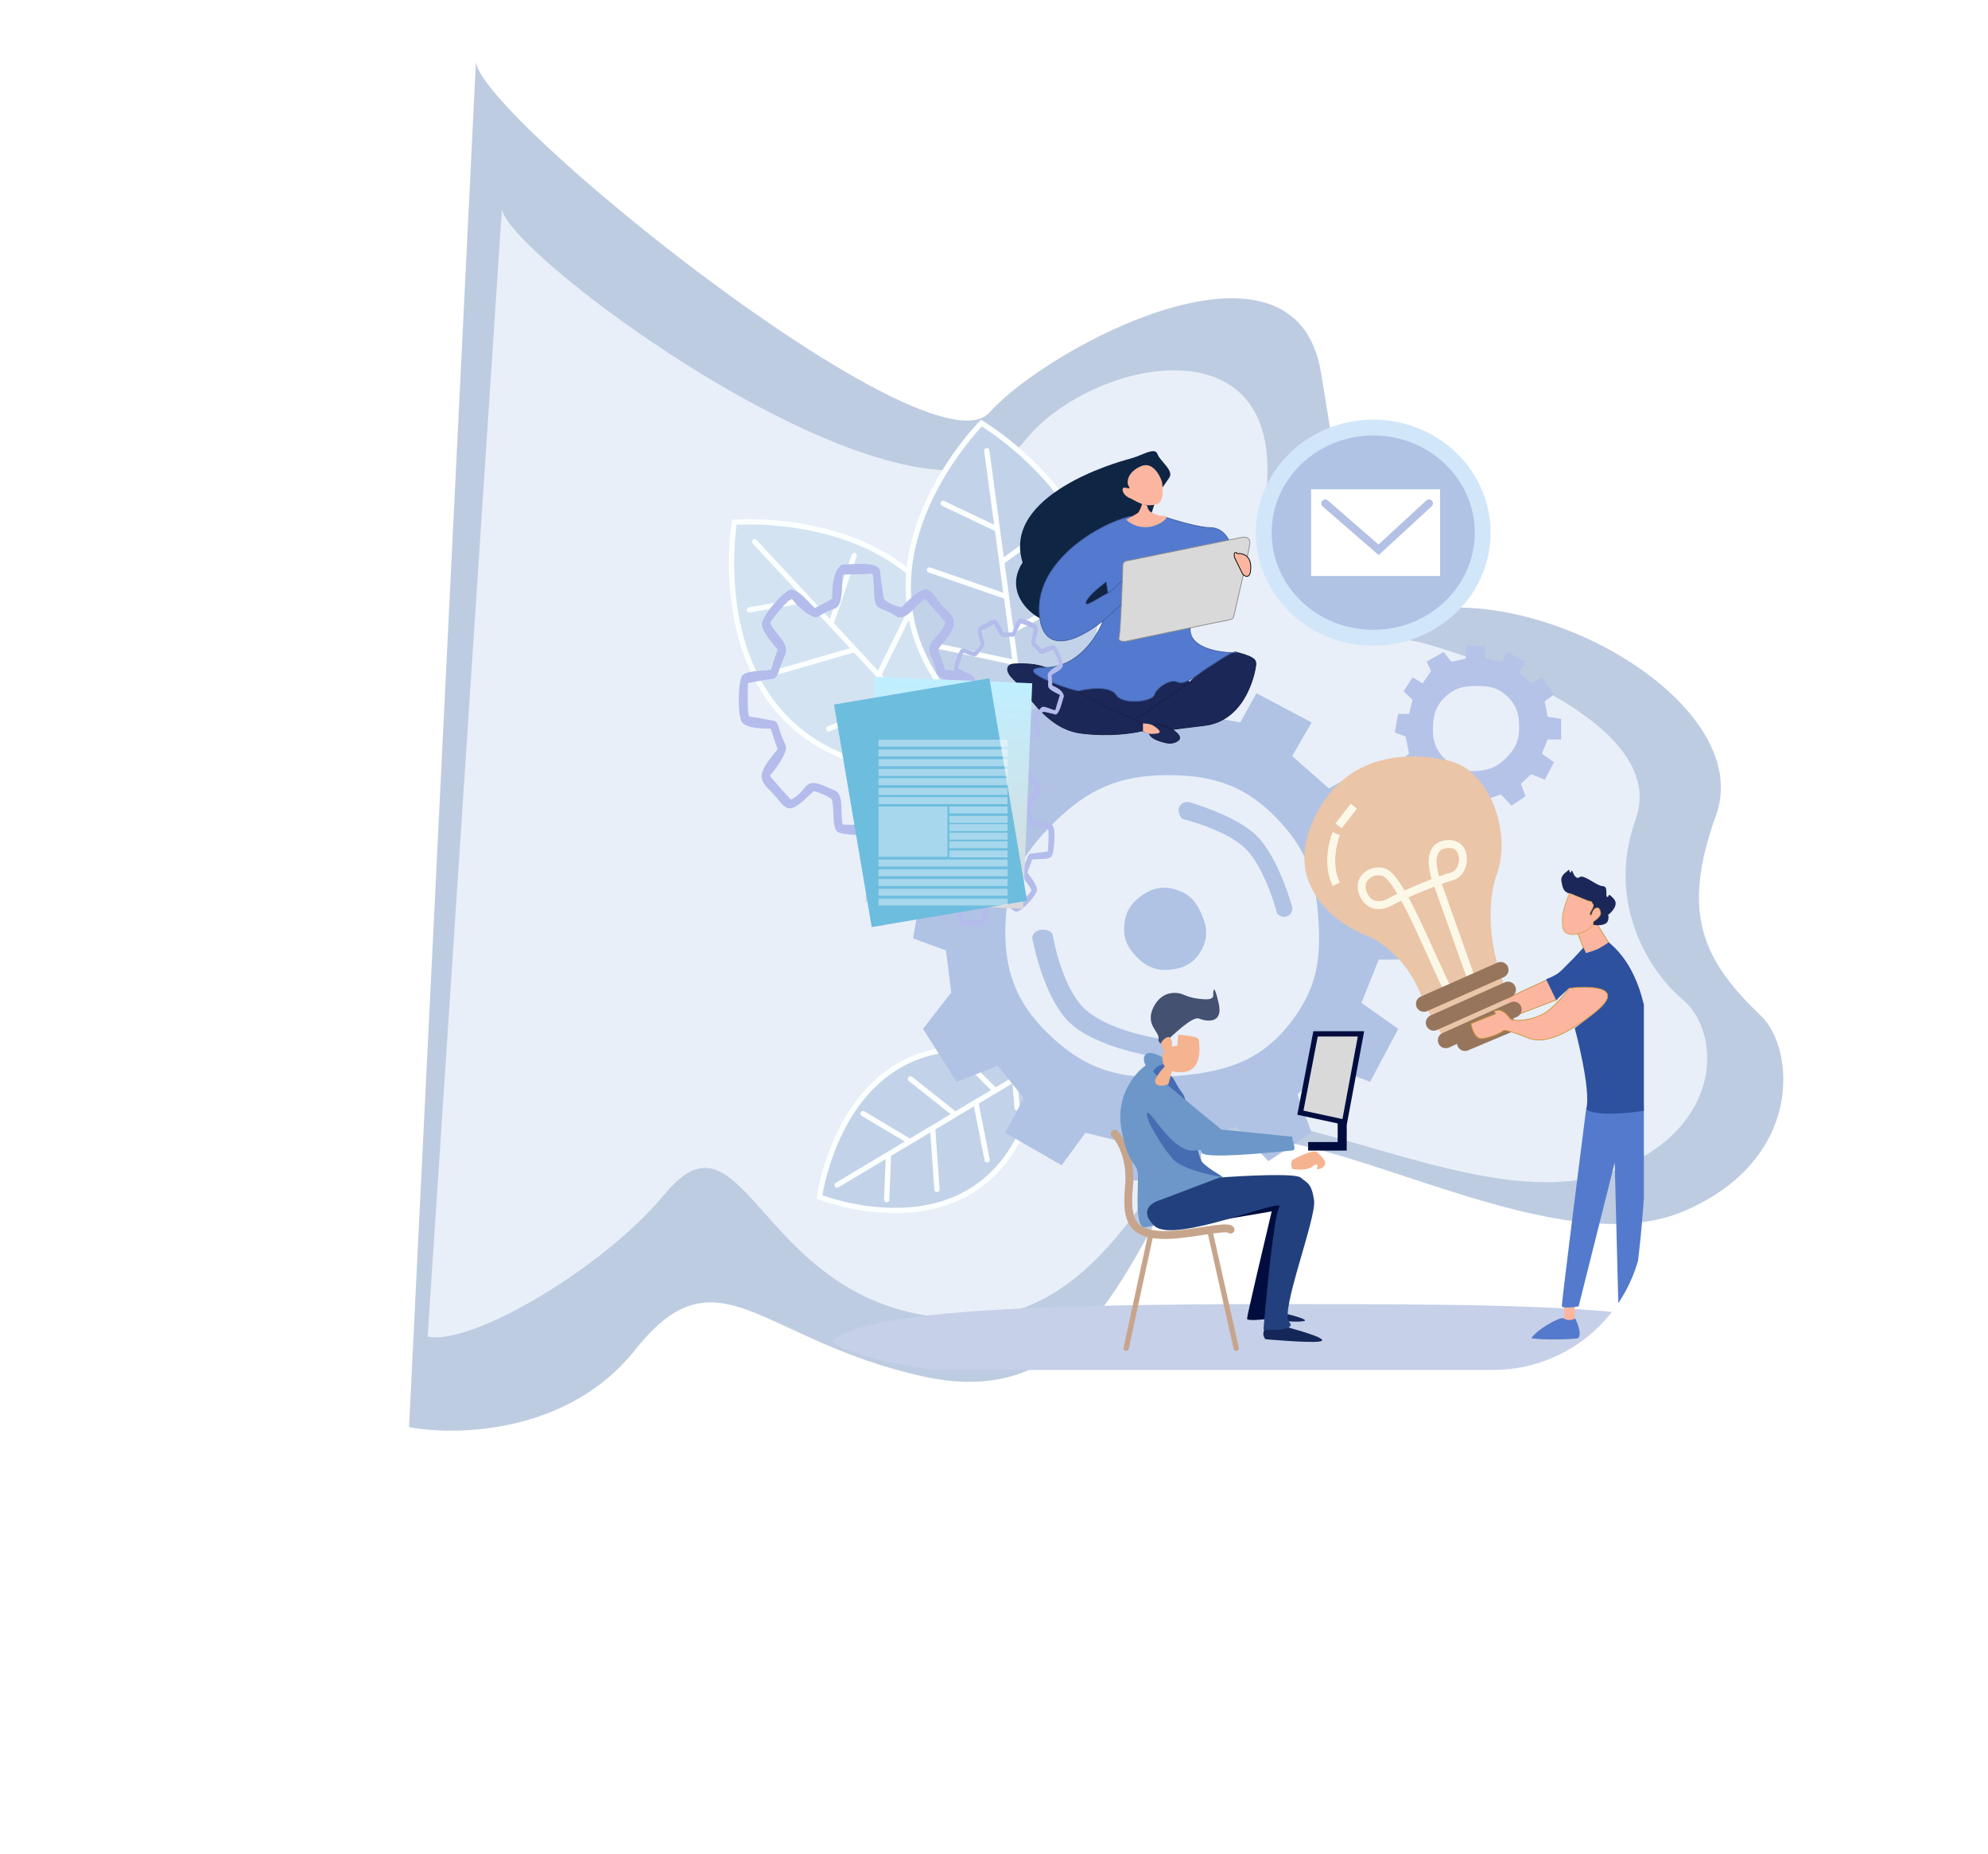 <svg width="1450" height="1352" viewBox="0 0 1450 1352" fill="none" xmlns="http://www.w3.org/2000/svg">
<path d="M963.435 271.258C944.132 156.968 764.196 253.214 721.649 300.795C678.285 349.289 348.922 83.788 347.13 44.9L347.188 43.716C347.13 44.084 347.111 44.479 347.13 44.9L298.351 1040.67C333.158 1047.34 414.867 1045.41 463.253 984.377C523.735 908.091 553.924 977.688 674.1 1003.9C794.275 1030.11 822.075 913.598 869.494 847.331C916.913 781.063 1118.89 930.646 1228.78 882.979C1316.69 844.845 1308.6 763.97 1284.78 741.177C1242.37 700.576 1225.53 666.78 1251.63 594.524C1277.74 522.269 1154.29 440.975 1058.81 443.063C982.089 444.74 984.489 395.916 963.435 271.258Z" fill="#BECCE1"/>
<path d="M924.349 345.673C927.49 233.445 792.707 264.297 747.233 321.662C674.874 412.944 366.275 184.81 366.103 151.779L366.149 151.089C366.117 151.309 366.102 151.539 366.103 151.779L311.922 974.699C344.566 981.347 440.946 924.028 484.874 870.727C539.784 804.099 551.496 931.299 664.274 957.104C777.052 982.91 821.797 891.058 864.714 833.075C907.631 775.092 1075.98 893.755 1177.63 853.613C1258.95 821.499 1255.07 751.682 1227 728.599C1206.13 711.438 1170.12 661.178 1193.01 597.426C1215.9 533.675 1097.39 484.731 1035.27 468.228C994.595 460.193 921.209 457.901 924.349 345.673Z" fill="#E8EFF9"/>
<g clip-path="url(#clip0_128_1287)">
<path d="M1098.51 728.817C1098.92 727.886 1118.9 718.835 1129.29 714.028L1135.88 728.817L1100.84 742.294C1100.84 735.842 1098.1 729.749 1098.51 728.817Z" fill="#FCB69F" stroke="#C59847" stroke-width="0.578"/>
<path d="M706.667 563.171C502.159 577.161 535.587 380.823 535.587 380.823C535.587 380.823 733.23 364.852 706.667 563.171Z" fill="#D3E3F2"/>
<path d="M706.667 563.171C502.159 577.161 535.587 380.823 535.587 380.823C535.587 380.823 733.23 364.852 706.667 563.171ZM706.667 563.171L686.318 541.275M550.356 394.974L589.721 437.333M606.104 454.961L623.047 405.097M606.104 454.961L589.721 437.333M606.104 454.961L623.468 473.645M640.831 492.329L665.374 442.804M640.831 492.329L623.468 473.645M640.831 492.329L656.512 509.202M589.721 437.333L546.583 444.748M623.468 473.645L566.369 490.177M656.512 509.202L604.462 531.556M656.512 509.202L671.415 525.239M686.318 541.275L659.41 549.427M686.318 541.275L671.415 525.239M671.415 525.239L696.257 486.543" stroke="#FBFFFE" stroke-width="3.852" stroke-linecap="round"/>
<path d="M759.506 775.232C737.554 928.557 597.752 872.857 597.752 872.857C597.752 872.857 617.156 724.292 759.506 775.232Z" fill="#C2D2E9"/>
<path d="M759.506 775.232C737.554 928.557 597.752 872.857 597.752 872.857C597.752 872.857 617.156 724.292 759.506 775.232ZM759.506 775.232L740.113 786.811M610.541 864.178L648.056 841.778M663.669 832.456L629.498 812.063M663.669 832.456L648.056 841.778M663.669 832.456L680.216 822.575M696.764 812.695L664.043 786.74M696.764 812.695L680.216 822.575M696.764 812.695L711.708 803.772M648.056 841.778L646.724 874.825M680.216 822.575L683.417 867.377M711.708 803.772L720.007 845.763M711.708 803.772L725.91 795.292M740.113 786.811L741.888 807.981M740.113 786.811L725.91 795.292M725.91 795.292L701.239 770.826" stroke="#FBFFFE" stroke-width="3.852" stroke-linecap="round"/>
<path d="M750.407 556.184C575.276 449.655 715.828 308.548 715.828 308.548C715.828 308.548 886.494 409.498 750.407 556.184Z" fill="#C2D2E9"/>
<path d="M750.407 556.184C575.276 449.655 715.828 308.548 715.828 308.548C715.828 308.548 886.494 409.498 750.407 556.184ZM750.407 556.184L746.413 526.56M719.73 328.626L727.456 385.934M730.671 409.784L773.273 378.822M730.671 409.784L727.456 385.934M730.671 409.784L734.079 435.062M737.486 460.34L786.101 434.038M737.486 460.34L734.079 435.062M737.486 460.34L740.564 483.168M727.456 385.934L687.939 367.11M734.079 435.062L677.9 415.633M740.564 483.168L685.15 471.407M740.564 483.168L743.488 504.864M746.413 526.56L719.73 517.699M746.413 526.56L743.488 504.864M743.488 504.864L786.101 487.581" stroke="#FBFFFE" stroke-width="3.852" stroke-linecap="round"/>
<path fill-rule="evenodd" clip-rule="evenodd" d="M791.669 526.831C794.828 526.831 814.566 522.094 824.04 519.726V491.302H866.675V519.726L904.573 526.831L916.416 505.514L956.682 526.831L942.47 551.307L969.314 574.993L993 561.571L1019.84 599.468L999.316 615.259L1005.63 649.209L1035.63 653.946V699.739H1005.63L993 731.32L1019.84 750.269L999.316 788.956L969.314 777.113L946.27 798.086L956.682 826.064L925.106 846.764L901.825 821.79L876.15 830.801V860.803H824.04V833.959L791.669 826.064L774.3 849.75L733.245 826.064L746.667 800.799L727.718 777.113L697.716 788.956L673.24 750.269L693.843 723.722L689.939 693.113L665.956 684.224L673.24 642.85H697.716L705.554 611.617L685.477 592.654L705.554 561.571L727.718 574.993L746.667 547.477L736.789 526.831L774.3 505.514L791.669 526.831ZM850.185 565.281C815.857 565.672 793.755 575.48 769.197 599.468C745.208 622.901 733.677 643.919 733.245 677.451C732.8 711.95 743.537 735.089 769.197 758.153C796.403 782.606 822.624 787.634 859.074 784.541C895.125 781.482 920.782 773.149 942.47 744.19C960.631 719.941 963.67 699.204 961.508 668.986C959.423 639.837 953.542 621.028 933.816 599.468C909.998 573.437 885.466 564.88 850.185 565.281ZM831.56 653.946C840.206 647.303 848.805 645.545 859.074 649.209C867.888 652.353 872.315 657.486 876.15 666.023C880.485 675.673 881.351 683.9 876.15 693.113C871.052 702.141 863.894 706.112 853.571 707.081C843.149 708.059 835.784 704.956 828.597 697.345C821.849 690.198 819.008 683.407 820.132 673.642C821.149 664.807 824.509 659.364 831.56 653.946ZM767.591 680.837C763.518 675.844 752.917 677.451 752.917 684.224C752.917 684.224 760.417 724.996 778.65 744.19C798.494 765.08 847.222 771.42 847.222 771.42C855.714 769.325 856.035 762.9 850.185 758.153C850.185 758.153 806.61 752.601 789.232 733.748C773.417 716.589 767.591 680.837 767.591 680.837ZM866.675 584.752C866.675 584.752 900.933 594.153 916.416 609.303C932.666 625.204 942.47 661.366 942.47 661.366C942.47 661.366 943.737 666.452 938.407 668.259C934.321 669.645 931.455 666.023 931.455 666.023C931.455 666.023 922.987 632.967 908.174 618.615C893.888 604.773 862.037 597.028 862.037 597.028C862.037 597.028 858.758 592.343 859.759 589.399C861.527 584.201 866.675 584.752 866.675 584.752Z" fill="#B0C3E4"/>
<path fill-rule="evenodd" clip-rule="evenodd" d="M1058.58 482.491C1059.61 482.491 1066.09 480.936 1069.2 480.159V470.831H1083.19V480.159L1095.63 482.491L1099.51 475.495L1112.73 482.491L1108.06 490.523L1116.87 498.296L1124.65 493.891L1133.46 506.328L1126.72 511.51L1128.79 522.652L1138.64 524.206V539.234H1128.79L1124.65 549.598L1133.46 555.817L1126.72 568.513L1116.87 564.626L1109.31 571.509L1112.73 580.69L1102.36 587.484L1094.72 579.288L1086.3 582.245V592.091H1069.2V583.281L1058.58 580.69L1052.87 588.463L1039.4 580.69L1043.81 572.399L1037.59 564.626L1027.74 568.513L1019.71 555.817L1027.74 549.598L1025.19 537.06L1017.32 534.143L1019.71 520.565H1027.74L1030.31 510.315L1023.73 504.092L1030.31 493.891L1037.59 498.296L1043.81 489.266L1040.56 482.491L1052.87 475.495L1058.58 482.491ZM1076.56 500.206C1067.39 500.301 1061.07 501.653 1054.38 507.923C1047.79 514.092 1045.68 520.128 1045.21 529.142C1044.67 539.409 1046.77 546.9 1054.38 553.822C1062.14 560.892 1070.14 563.346 1080.54 561.903C1089.3 560.689 1094.85 557.042 1100.68 550.395C1106.47 543.789 1108.25 537.926 1108.06 529.142C1107.87 520.21 1105.93 514.137 1099.51 507.923C1092.72 501.347 1086.02 500.108 1076.56 500.206Z" fill="#B5C3E8"/>
<path d="M1262 977.901C1238.22 1002.11 1112.05 1011 931.18 1011C750.306 1011 630.753 998.778 607 977.901C629.808 956.556 745.583 951 926.456 951C1103.12 951 1221.21 951 1262 977.901Z" fill="#C6D0E8"/>
<path d="M980.675 818.344L992.673 753.933H959.521L948.47 811.397L977.593 817.679V834.745H956.063V837.091H980.345V818.272L980.675 818.344Z" fill="#D9D9D9"/>
<path d="M980.345 818.272L980.675 818.344L992.673 753.933H959.521L948.47 811.397L977.593 817.679M980.345 818.272V837.091H956.063V834.745H977.593V817.679M980.345 818.272L977.593 817.679" stroke="#000D3E" stroke-width="3.852" stroke-linecap="round"/>
<path d="M813.072 826.781C817.371 831.079 825.47 844.836 823.473 865.471C820.976 891.265 826.8 898.754 844.689 900.418C862.579 902.082 894.613 892.929 897.525 896.674" stroke="#C7A58C" stroke-width="5.779" stroke-linecap="round"/>
<path d="M882.548 897.922L901.685 983.208M839.281 900.418L821.391 983.208" stroke="#C7A58C" stroke-width="3.852" stroke-linecap="round"/>
<path d="M854.347 784.936C852.892 784.354 853.741 778.026 854.347 774.934C850.564 769.988 842.345 775.541 838.709 778.935C837.678 784.27 833.471 796.83 824.888 804.395C816.304 811.96 839.012 842.463 851.438 856.769C865.138 857.496 892.392 858.806 891.81 858.224C891.083 857.496 880.717 851.859 876.898 847.494C873.079 843.13 866.771 802.64 862.531 797.303C857.814 791.365 856.166 785.664 854.347 784.936Z" fill="#466DB2"/>
<path d="M835.624 776.935C834.411 774.813 832.932 770.097 836.714 768.206C840.427 766.35 849.349 771.466 853.575 774.407L845.444 776.935C844.11 777.784 841.37 779.845 841.079 781.299C840.788 782.754 874.177 810.154 890.907 823.672L942.736 828.945C941.827 831.491 946.404 838.581 942.736 838.947C849.81 848.235 887.27 836.765 871.267 838.947C855.264 841.13 838.715 808.214 836.714 811.669C834.714 815.124 847.262 835.856 855.264 844.949C861.665 852.223 881.693 856.83 890.907 858.224C886.361 880.774 843.807 893.867 835.624 894.958C827.44 896.05 830.168 870.772 829.986 858.224C829.804 845.676 823.803 854.041 817.984 823.672C813.328 799.376 827.804 782.391 835.624 776.935Z" fill="#6D97C9"/>
<path d="M888.874 731.555C892.31 746.555 880.529 745.207 874.209 742.658C869.036 741.417 855.19 755.234 848.967 760.779C848.548 761.826 844.508 761.089 844.987 757.741C845.72 752.609 837.969 749.257 839.54 739.621C840.117 736.082 844.987 722.757 858.603 724.119C863.876 724.646 864.468 727.052 874.209 728.309C882.002 729.314 884.335 728.483 884.893 726.318C884.789 721.814 885.438 716.556 888.874 731.555Z" fill="#445171"/>
<path d="M1081.44 388.416C1081.44 430.536 1045.9 465.053 1001.6 465.053C957.298 465.053 921.763 430.536 921.763 388.416C921.763 346.296 957.298 311.779 1001.6 311.779C1045.9 311.779 1081.44 346.296 1081.44 388.416Z" fill="#B0C3E4" stroke="#D1E6F9" stroke-width="11.557"/>
<path d="M1050.35 356.815H956.285V420.017H1050.35V356.815Z" fill="white"/>
<path d="M966.574 367.103L1005.52 400.909L1042.27 367.103" stroke="#B3C1E4" stroke-width="5.779" stroke-linecap="round"/>
<path d="M823.915 334.605C815.093 336.845 730.509 360.822 745.856 410.18C725.681 440.882 774.402 469.83 795.414 448.777L823.915 424.215L844.181 360.822C845.77 358.507 849.712 352.8 852.763 348.498C856.578 343.12 846.088 336.397 844.181 331.019C842.274 325.642 832.737 332.364 823.915 334.605Z" fill="#0F2544"/>
<path d="M1091.86 637.146C1083.44 660.56 1088.35 689.889 1091.86 701.626C1096.32 716.566 1101.46 731.351 1101.46 741.868L1057.1 760.618C1054.21 758.636 1045.85 748.454 1035.61 723.576C1025.37 698.699 1005.73 685.773 997.197 682.419C976.313 674.645 938.754 648.03 955.582 603.763C976.618 548.43 1026.92 547.515 1057.1 554.832C1087.29 562.149 1102.38 607.879 1091.86 637.146Z" fill="#EAC5A8"/>
<path d="M1072.82 712.798C1072.08 710.969 1056.05 665.696 1048.12 643.289C1044.62 634.295 1040.37 615.48 1057.23 615.48C1070.42 615.48 1069.83 636.429 1058.64 639.173C1053 640.555 1027.39 650.453 1015.2 657.007C1010.17 660.209 998.916 663.593 994.16 651.52C989.405 639.447 1002.46 632.671 1010.17 636.429C1022.12 642.263 1041.72 692.829 1054.98 719.658M987.471 587.894L976.277 602.287M974.678 607.884C971.879 614.613 967.962 631.431 974.678 644.864" stroke="#FCF8E8" stroke-width="5.779"/>
<path d="M1094.5 707.264L1038.53 732.051" stroke="#97755C" stroke-width="11.557" stroke-linecap="round"/>
<path d="M1099.9 721.624L1045.73 745.811" stroke="#97755C" stroke-width="11.557" stroke-linecap="round"/>
<path d="M1104.1 736.216L1054.52 758.604" stroke="#97755C" stroke-width="11.557" stroke-linecap="round"/>
<path d="M1099.9 747.41L1068.52 760.618" stroke="#97755C" stroke-width="11.557" stroke-linecap="round"/>
<rect x="1140.81" y="948.48" width="7.719" height="18.746" fill="#FCB69F"/>
<rect x="1181.36" y="948.143" width="6.764" height="19.807" transform="rotate(9.053 1181.36 948.143)" fill="#FCB69F"/>
<path d="M1188.49 953.292C1195.37 935.567 1202.01 849.593 1201.66 807.272L1156.79 809.44C1150.82 856.341 1138.93 950.602 1139.16 952.439C1139.38 954.275 1147.42 953.345 1151.41 952.651L1177.74 847.755L1180.43 953.153C1181.31 956.524 1187.72 955.28 1188.49 953.292Z" fill="#547ACD"/>
<path d="M1151.16 975.745C1150.52 976.508 1127.45 977.464 1116.92 975.927C1120.85 969.494 1137.35 960.376 1140.27 961.236C1141.02 961.459 1143.59 964.198 1148.93 961.386C1150.59 965.042 1153.82 972.518 1151.16 975.745Z" fill="#547ACD"/>
<path d="M1188.08 977.158C1187.45 977.922 1175.24 977.985 1164.71 976.447C1166.4 970.284 1175.6 960.843 1178.52 961.703C1179.27 961.926 1180.52 965.612 1185.85 962.8C1187.51 966.455 1190.75 973.931 1188.08 977.158Z" fill="#547ACD"/>
<path d="M1165.49 674.814L1173.35 687.473C1169.69 694.019 1160.61 695.399 1156.52 695.27L1150.77 680.647L1162.56 672.938L1165.49 674.814Z" fill="#FCB69F" stroke="#CB9A42" stroke-width="0.578"/>
<path d="M1162.13 674.382C1165.39 674.993 1172.12 675.131 1172.99 670.795C1173.54 668.018 1173.15 667.337 1172.58 667.451C1176.1 664.764 1180.76 659.541 1177.03 655.448C1171.91 649.83 1174.26 654.096 1172.38 654.064C1170.49 654.031 1173.46 646.261 1169.01 646.184C1164.56 646.107 1155.05 637.223 1152.09 639.644C1149.72 641.581 1147.67 637.665 1146.94 635.465C1146.67 635.055 1146.07 634.533 1145.91 635.716C1145.74 636.9 1145.03 636.016 1144.7 635.426C1144.77 634.768 1144.68 633.7 1143.77 634.69C1142.62 635.929 1138 638.186 1138.86 642.696C1139.73 647.206 1140.17 650.36 1144.82 651.609C1149.48 652.858 1161.68 659.497 1161.66 660.395C1161.65 661.294 1156.34 666.416 1158.93 667.36C1161.01 668.115 1161.93 672.356 1162.13 674.382Z" fill="#1B2758"/>
<path d="M1167.38 665.715C1167.76 667.947 1164.05 670.817 1162.14 671.972C1162.5 679.397 1141.98 686.373 1140.05 676.808C1137.65 664.852 1144.92 652.02 1144.75 651.583C1144.59 651.145 1157.87 657.202 1159.7 657.32C1161.52 657.439 1160.47 658.029 1161.84 659.357C1163.21 660.685 1159.56 665.058 1159.54 666.362C1159.52 667.405 1160.39 667.565 1160.83 667.514C1161.11 666.099 1162.12 663.084 1163.87 662.349C1166.06 661.431 1166.91 662.924 1167.38 665.715Z" fill="#FCB69F" stroke="#D3A756" stroke-width="0.578"/>
<path d="M1200.04 809.859C1200.04 809.859 1216.41 722.337 1173.36 687.142C1173.36 687.142 1168.81 690.403 1165.59 691.938C1162.3 693.506 1156.78 695.001 1156.78 695.001L1154.88 691.024C1154.88 691.024 1147.93 698.829 1143.09 703.441C1140.03 706.358 1138.6 708.404 1135.02 710.656C1132.34 712.345 1127.66 714.086 1127.66 714.086L1135.03 729.258L1144.68 720.371C1144.68 720.371 1165.15 736.877 1162.99 738.605C1157.92 742.647 1148.59 749.756 1148.59 749.756C1148.59 749.756 1161.01 795.603 1156.85 809.111C1167.23 815.423 1200.04 809.859 1200.04 809.859Z" fill="#2D519F"/>
<path d="M1089.95 737.419C1091.01 737.01 1095.38 734.228 1101.73 743.22C1102.42 744.197 1113.93 745.513 1125.56 739.357C1133.2 735.31 1141.49 724.529 1144.71 720.648C1160.74 718.728 1186.83 719.611 1163 738.505C1139.17 757.399 1124.95 760.493 1115.6 757.3C1113.28 756.405 1097.88 750.187 1096.55 751.501C1094.89 753.143 1087.99 756.366 1081.33 757.3C1076 758.047 1073.56 750.365 1073.01 746.43L1090.97 739.357L1089.95 737.419Z" fill="#FCB69F" stroke="#CC9A40" stroke-width="0.578"/>
<path d="M867.571 497.59C875.845 489.398 894.703 473.654 903.943 476.21C915.494 479.404 915.985 481.616 915.985 484.319C915.985 487.023 910.087 525.36 878.385 529.046C853.024 531.995 841.113 534.043 838.328 534.698L832.921 532.978C826.696 534.617 809.133 537.254 788.686 534.698C763.128 531.504 749.86 505.454 739.784 495.87C731.724 488.202 735.443 484.975 738.31 484.319C746.664 483.5 764.651 483.926 769.763 492.183C796.467 486.04 853.414 478.52 867.571 497.59Z" fill="#1B2757"/>
<path d="M829.234 524.131L867.571 497.59M867.571 497.59C875.845 489.398 894.703 473.654 903.943 476.21C915.494 479.404 915.985 481.616 915.985 484.319C915.985 487.023 910.087 525.36 878.385 529.046C853.024 531.995 841.113 534.043 838.328 534.698L832.921 532.978M867.571 497.59C853.414 478.52 796.467 486.04 769.763 492.183M832.921 532.978V527.326C813.998 519.052 774.875 500.441 769.763 492.183M832.921 532.978C826.696 534.617 809.133 537.254 788.686 534.698C763.128 531.504 749.86 505.454 739.784 495.87C731.724 488.202 735.443 484.975 738.31 484.319C746.664 483.5 764.651 483.926 769.763 492.183" stroke="#161F45" stroke-width="0.578"/>
<path fill-rule="evenodd" clip-rule="evenodd" d="M824.236 376.681C802.042 381.722 756.233 408.628 758.033 446.193C759.533 477.512 783.875 469.129 804.642 452.576C800.469 463.894 786.262 486.581 762.823 486.777C733.525 487.023 784.553 504.717 787.239 503.734C789.925 502.751 809.214 499.065 814.097 506.683C818.98 514.301 840.466 511.598 841.931 506.683C843.396 501.768 853.162 494.641 859.022 497.345C863.456 499.39 870.685 494.119 876.268 490.049C878.064 488.74 879.689 487.555 880.996 486.777C882.313 485.994 884.067 484.842 886.009 483.567C890.304 480.747 895.515 477.325 898.931 475.963C901.327 475.969 902.61 475.745 901.96 475.473C901.336 475.211 900.272 475.428 898.931 475.963C890.528 475.94 868.436 473.076 868.056 459.499C867.567 442.051 867.323 417.475 875.38 415.018C881.826 413.052 892.064 400.437 896.378 394.375C895.157 391.18 890.713 384.79 882.705 384.79C874.697 384.79 856.58 379.384 848.523 376.681H824.236ZM792.008 439.839C791.734 435.989 801.665 428.121 806.901 424.111L808.231 432.467C805.701 433.803 803.266 435.23 801.088 436.508C795.889 439.555 792.143 441.751 792.008 439.839Z" fill="#547ACF"/>
<path d="M808.231 432.467C811.818 430.572 817.836 423.377 820.524 421.788V437.6C815.88 442.772 810.398 447.988 804.642 452.576M808.231 432.467L806.901 424.111C801.665 428.121 791.734 435.989 792.008 439.839C792.143 441.751 795.889 439.555 801.088 436.508C803.266 435.23 805.701 433.803 808.231 432.467ZM804.642 452.576C783.875 469.129 759.533 477.512 758.033 446.193C756.233 408.628 802.042 381.722 824.236 376.681H848.523C856.58 379.384 874.697 384.79 882.705 384.79C890.713 384.79 895.157 391.18 896.378 394.375C892.064 400.437 881.826 413.052 875.38 415.018C867.323 417.475 867.567 442.051 868.056 459.499C868.436 473.076 890.528 475.94 898.931 475.963M804.642 452.576C800.469 463.894 786.262 486.581 762.823 486.777C733.525 487.023 784.553 504.717 787.239 503.734C789.925 502.751 809.214 499.065 814.097 506.683C818.98 514.301 840.466 511.598 841.931 506.683C843.396 501.768 853.162 494.641 859.022 497.345C863.456 499.39 870.685 494.119 876.268 490.049C878.064 488.74 879.689 487.555 880.996 486.777C882.313 485.994 884.067 484.842 886.009 483.567C890.304 480.747 895.515 477.325 898.931 475.963M898.931 475.963C900.272 475.428 901.336 475.211 901.96 475.473C902.61 475.745 901.327 475.969 898.931 475.963Z" stroke="#405EA2" stroke-width="0.578"/>
<path d="M905.663 391.917L822.601 408.874C819.06 408.874 818.67 412.315 818.918 414.035C818.425 429.599 817.195 461.514 816.212 464.66C815.229 467.805 819.241 467.936 821.37 467.609C845.126 462.612 893.326 452.52 896.078 452.126C898.831 451.733 899.683 450.488 899.765 449.915C903.451 434.187 910.971 401.502 911.561 396.587C912.151 391.672 907.875 391.426 905.663 391.917Z" fill="#D9D9D9" stroke="#8C8C8C" stroke-width="0.578"/>
<path d="M829.892 374.054C831.042 373.127 832.618 369.214 833.088 367.103L836.781 368.773C836.781 369.216 837.075 372.204 839.811 373.646C841.973 374.786 842.894 375.1 845.075 375.811C847.676 376.659 850.221 375.37 850.779 377.241C851.372 379.23 835.557 391.269 821.389 379.018C824.028 377.401 828.621 375.078 829.892 374.054Z" fill="#FCB69F"/>
<path d="M843.652 367.672C835.237 370.405 828.873 365.508 824.444 363.371C819.522 361.702 817.848 356.96 819.235 355.858C820.623 354.756 825.36 357.661 823.395 354.856C821.429 352.052 822.007 344.339 832.296 339.932C840.526 336.406 845.898 346.209 847.555 351.552C848.133 355.959 849.294 365.84 843.652 367.672Z" fill="#FCB69F"/>
<path d="M912.29 413.547C912.287 404.7 905.904 403.308 902.712 403.718C899.765 401.358 900.008 404.701 900.497 406.667L906.395 418.709C908.361 420.674 912.293 422.395 912.29 413.547Z" fill="#FCB69F" stroke="black" stroke-width="0.578"/>
<path d="M849.52 529.431C844.935 527.785 841.293 527.785 840.236 529.431L838.237 535.073C838.864 536.014 839.481 538.037 844.935 540.011C851.754 542.48 855.515 542.715 859.277 540.011C863.039 537.308 856.66 531.995 849.52 529.431Z" fill="#1B2757" stroke="#111939" stroke-width="0.578"/>
<path d="M841.525 529.305C838.937 527.506 833.65 527.542 833.65 527.542V533.302C833.65 533.302 837.117 535.183 839.526 535.183C847.99 535.183 847.285 533.309 841.525 529.305Z" fill="#FCB69F"/>
<path fill-rule="evenodd" clip-rule="evenodd" d="M614.041 411.708C622.391 411.603 638.504 409.264 641.752 415.353C642.421 422.522 643.663 429.693 644.619 436.533C646.402 439.428 654.661 442.786 657.71 442.731C660.249 439.741 671.674 428.327 676.502 429.972C680.869 431.873 684.405 438.287 687.013 441.6C689.941 444.624 697.155 448.992 695.581 456.182C694.196 462.511 687.372 468.684 684.114 473.68C685.919 478.662 687.725 483.645 689.529 488.626C697.07 488.762 709.583 489.357 711.22 495.954C712.687 500.53 712.378 523.037 710.583 525.81C709.806 527.766 707.775 529.223 705.136 529.127C703.332 527.511 701.526 525.567 699.722 523.623C699.722 523.501 699.722 523.379 699.722 523.258C701.632 523.015 703.544 522.772 705.168 522.529C706.737 517.274 706.968 501.891 705.136 497.047C698.537 497.249 686.62 496.738 683.509 491.579C682.734 488.505 681.672 485.102 680.611 481.7C679.512 479.037 676.91 475.563 678.095 471.128C680.572 464.526 688.115 460.991 689.529 453.63C684.646 448.041 679.761 442.451 674.591 436.533C674.453 437.105 674.028 437.347 673.317 437.59C669.044 440.034 661.702 452.198 654.811 449.985C652.263 448.527 649.715 446.741 646.88 445.61C644.181 444.266 641.147 444.031 639.236 441.236C636.467 435.98 638.189 424.885 636.337 418.306C629.119 418.756 621.897 418.877 614.678 418.999C614.295 424.978 614.398 436.832 611.812 441.236C610.178 444.019 607.163 444.281 603.881 445.61C601.514 446.741 598.859 448.527 596.205 449.985C590.834 451.41 579.835 439.97 577.412 436.533C574.351 437.763 563.45 450.744 561.805 453.995C563.534 460.536 574.708 467.693 573.272 475.867C571.892 479.269 570.511 482.673 569.131 486.075C567.866 489.769 567.604 493.171 564.385 494.824C558.302 495.589 551.931 497.011 545.561 498.105C545.479 502.412 544.87 521.203 546.517 522.529C552.78 523.294 559.045 524.716 565.309 525.81C567.749 527.654 567.967 530.767 569.131 534.194C570.511 537.596 571.892 541 573.272 544.073C574.199 549.873 564.384 562.512 561.805 565.18C562.01 566.506 561.934 566.284 562.442 567.003C567.219 572.471 571.998 577.94 576.775 583.079C589.924 576.972 585.063 565.517 603.244 573.966C606.625 575.765 610.08 576.078 611.812 579.033C614.929 584.353 612.982 595.347 614.71 601.307C622.216 601.513 629.437 601.392 636.369 601.27C637.27 590.562 637.134 578.689 644.619 575.06C645.288 577.453 646.53 579.519 647.199 581.257C646.424 582.193 645.362 582.8 644.014 583.079C644.347 591.055 643.725 604.294 639.236 607.467C635.992 610.134 612.781 608.949 610.538 606.374C606.534 601.777 608.912 590.093 606.716 583.079C604.924 580.746 596.704 577.623 593.657 576.846C591.003 579.276 588.348 581.707 585.694 584.137C574.015 594.245 572.632 588.508 563.748 578.669C561.382 575.632 554.242 571.242 555.753 564.087C556.978 558.288 563.81 550.697 567.22 546.261C565.521 541.607 563.822 536.624 562.124 531.314C556.28 531.359 544.694 531.076 541.42 526.94C537.837 523.101 538.117 497.258 541.42 492.673C544.765 488.69 556.742 489.511 562.442 488.262C563.748 483.402 565.628 478.54 567.22 473.68C563.841 469.621 556.945 461.908 555.753 456.182C554.446 449.896 572.849 429.386 577.412 429.935C583.52 430.67 589.953 439.579 594.294 443.423C598.54 441.236 602.788 439.048 607.034 436.533C606.941 425.948 608.028 416.006 614.041 411.708Z" fill="#B4BCEB"/>
<path fill-rule="evenodd" clip-rule="evenodd" d="M716.654 675.494C711.136 675.259 700.428 676.219 698.452 672.079C698.209 667.319 697.587 662.538 697.146 657.985C696.048 656.008 690.687 653.49 688.671 653.416C686.911 655.299 679.049 662.422 675.905 661.16C673.073 659.746 670.916 655.381 669.285 653.097C667.435 650.994 662.792 647.847 664.031 643.155C665.121 639.025 669.8 635.196 672.09 632.014C671.036 628.658 669.982 625.301 668.928 621.945C663.951 621.582 655.703 620.734 654.805 616.317C653.963 613.241 654.791 598.386 656.054 596.621C656.621 595.357 658.003 594.468 659.743 594.627C660.89 595.76 662.029 597.11 663.167 598.46C663.164 598.54 663.16 598.621 663.157 598.701C661.888 598.792 660.619 598.883 659.539 598.984C658.357 602.398 657.778 612.551 658.853 615.816C663.217 615.923 671.075 616.693 672.986 620.214C673.413 622.272 674.02 624.559 674.626 626.844C675.278 628.643 676.901 631.033 675.995 633.918C674.176 638.189 669.096 640.25 667.957 645.06C671.028 648.929 674.099 652.8 677.349 656.896C677.456 656.523 677.744 656.379 678.22 656.244C681.11 654.785 686.297 647.018 690.787 648.73C692.43 649.786 694.063 651.058 695.904 651.907C697.65 652.893 699.647 653.159 700.832 655.075C702.515 658.647 701.07 665.912 702.11 670.325C706.891 670.291 711.664 670.473 716.435 670.655C716.854 666.72 717.115 658.886 718.945 656.071C720.102 654.292 722.1 654.229 724.305 653.47C725.9 652.81 727.703 651.726 729.497 650.86C733.084 650.114 740.031 658.069 741.536 660.428C743.592 659.727 751.152 651.549 752.329 649.461C751.368 645.078 744.187 639.945 745.362 634.598C746.368 632.401 747.374 630.203 748.38 628.007C749.318 625.612 749.586 623.375 751.758 622.4C755.797 622.116 760.045 621.408 764.282 620.917C764.455 618.076 765.379 605.686 764.329 604.75C760.213 604.017 756.114 602.85 752.007 601.9C750.446 600.594 750.389 598.53 749.715 596.224C748.898 593.926 748.081 591.628 747.255 589.548C746.803 585.684 753.637 577.692 755.414 576.023C755.315 575.141 755.36 575.29 755.044 574.796C752.04 571.012 749.035 567.225 746.023 563.657C737.168 567.213 740.061 574.956 728.287 568.715C726.104 567.403 723.831 567.071 722.769 565.056C720.857 561.429 722.448 554.238 721.472 550.239C716.521 549.83 711.748 549.648 707.166 549.476C706.273 556.516 706.034 564.364 700.989 566.489C700.614 564.883 699.851 563.473 699.457 562.302C699.995 561.712 700.713 561.349 701.612 561.213C701.613 555.933 702.391 547.212 705.444 545.279C707.661 543.636 722.959 545.262 724.369 547.044C726.886 550.226 724.991 557.857 726.247 562.569C727.366 564.176 732.708 566.537 734.7 567.161C736.52 565.652 738.341 564.143 740.161 562.635C748.156 556.383 748.91 560.222 754.505 567.044C755.984 569.136 760.578 572.295 759.381 576.966C758.411 580.751 753.688 585.517 751.312 588.323C752.305 591.458 753.289 594.812 754.264 598.38C758.125 598.563 765.769 599.172 767.817 602.022C770.077 604.688 769.175 621.747 766.866 624.656C764.546 627.165 756.658 626.187 752.859 626.805C751.861 629.968 750.485 633.11 749.299 636.263C751.417 639.066 755.759 644.412 756.387 648.237C757.076 652.436 744.352 665.314 741.353 664.786C737.339 664.078 733.337 657.96 730.577 655.263C727.712 656.553 724.845 657.844 721.971 659.351C721.738 666.346 720.745 672.873 716.654 675.494Z" fill="#B4BCEB"/>
<path fill-rule="evenodd" clip-rule="evenodd" d="M776 507.632C774.64 511.889 772.845 520.463 769.939 521.091C767.048 520.228 764.061 519.656 761.249 518.993C759.828 519.414 757.141 523.043 756.651 524.601C757.384 526.392 759.891 534.107 758.444 536.283C756.975 538.181 753.896 538.9 752.174 539.669C750.511 540.649 747.608 543.579 745.084 541.573C742.863 539.808 741.615 535.308 740.225 532.816C737.992 532.897 735.757 532.978 733.524 533.059C732.206 536.865 729.877 543.118 727.045 542.843C725.025 542.82 716.353 538.888 715.579 537.512C714.951 536.789 714.727 535.513 715.207 534.19C716.136 533.545 717.193 532.954 718.249 532.364C718.296 532.384 718.343 532.405 718.39 532.425C718.164 533.436 717.937 534.447 717.759 535.313C719.533 536.991 725.457 539.688 727.642 539.571C728.67 536.186 730.867 530.221 733.389 529.507C734.71 529.629 736.207 529.661 737.704 529.692C738.921 529.581 740.704 528.843 742.224 530.188C744.368 532.553 744.473 536.976 747.089 538.929C750.074 537.387 753.061 535.844 756.221 534.212C756.023 534.046 756 533.789 756.025 533.387C755.795 530.808 752.311 525.04 754.325 521.912C755.318 520.863 756.438 519.869 757.351 518.619C758.325 517.474 758.925 515.973 760.329 515.472C762.831 514.947 766.842 517.682 769.703 517.846C770.74 514.105 771.904 510.418 773.067 506.733C770.814 505.535 766.202 503.599 764.929 501.547C764.124 500.251 764.528 498.676 764.563 496.787C764.522 495.395 764.275 493.747 764.155 492.155C764.504 489.189 770.783 485.523 772.522 484.87C772.558 483.109 769.355 475.397 768.371 474.017C765.546 473.797 760.897 478.27 757.969 476.17C756.882 474.898 755.795 473.627 754.708 472.355C753.488 471.093 752.213 470.39 752.112 468.478C752.836 465.261 753.354 461.788 753.998 458.37C752.342 457.606 745.16 454.145 744.37 454.758C743.023 457.81 741.421 460.753 739.947 463.75C738.822 464.679 737.579 464.268 736.055 464.284C734.505 464.414 732.955 464.544 731.532 464.729C729.128 464.228 725.875 457.124 725.273 455.367C724.725 455.249 724.824 455.247 724.46 455.385C721.54 456.893 718.618 458.402 715.824 459.966C715.987 467.666 721.242 467.12 714.917 474.934C713.653 476.349 712.952 478.05 711.516 478.434C708.931 479.125 704.996 476.292 702.396 476.17C701.057 479.946 699.893 483.633 698.778 487.173C702.777 489.427 707.402 491.349 707.554 495.758C706.514 495.696 705.504 495.98 704.719 496.028C704.486 495.478 704.429 494.837 704.546 494.105C701.399 492.937 696.372 490.4 695.895 487.589C695.405 485.495 699.758 473.908 701.132 473.201C703.585 471.939 707.715 475.107 710.802 475.168C712.008 474.649 714.597 470.999 715.409 469.583C714.912 467.828 714.416 466.072 713.919 464.317C711.96 456.691 714.416 456.951 719.719 454.091C721.293 453.399 724.193 450.51 726.712 452.478C728.755 454.072 730.551 458.814 731.699 461.29C733.788 461.208 736.004 461.181 738.347 461.209C739.31 458.234 741.363 452.4 743.515 451.431C745.604 450.256 755.575 454.732 756.798 457.179C757.781 459.545 755.454 465.489 754.982 468.592C756.646 470.07 758.216 471.84 759.832 473.464C761.972 472.429 766.119 470.221 768.538 470.577C771.194 470.967 776.058 483.752 775.079 485.977C773.77 488.955 769.237 490.727 767.019 492.286C767.155 494.808 767.29 497.332 767.553 499.91C771.671 501.639 775.343 503.858 776 507.632Z" fill="#B4BCEB"/>
<rect x="638.046" y="493.575" width="114.935" height="164.572" transform="rotate(2.339 638.046 493.575)" fill="url(#paint0_linear_128_1287)"/>
<rect x="608.328" y="513.79" width="114.935" height="164.572" transform="rotate(-9.61 608.328 513.79)" fill="#6DBDDF"/>
<rect x="640.8" y="626.774" width="94.108" height="5.075" fill="white" fill-opacity="0.4"/>
<rect x="640.8" y="633.89" width="94.108" height="5.075" fill="white" fill-opacity="0.4"/>
<rect x="640.8" y="539.415" width="94.108" height="5.075" fill="white" fill-opacity="0.4"/>
<rect x="640.8" y="641.006" width="94.108" height="5.075" fill="white" fill-opacity="0.4"/>
<rect x="640.8" y="546.53" width="94.108" height="5.075" fill="white" fill-opacity="0.4"/>
<rect x="640.8" y="648.121" width="94.108" height="5.075" fill="white" fill-opacity="0.4"/>
<rect x="640.8" y="553.646" width="94.108" height="5.075" fill="white" fill-opacity="0.4"/>
<rect x="640.8" y="655.237" width="94.108" height="5.075" fill="white" fill-opacity="0.4"/>
<rect x="640.8" y="560.762" width="94.108" height="5.075" fill="white" fill-opacity="0.4"/>
<rect x="640.8" y="567.464" width="94.108" height="5.075" fill="white" fill-opacity="0.4"/>
<rect x="640.8" y="574.58" width="94.108" height="5.075" fill="white" fill-opacity="0.4"/>
<rect x="640.8" y="581.273" width="94.108" height="5.075" fill="white" fill-opacity="0.4"/>
<rect x="692.458" y="588.125" width="42.449" height="5.075" fill="white" fill-opacity="0.4"/>
<rect x="692.458" y="594.977" width="42.449" height="5.075" fill="white" fill-opacity="0.4"/>
<rect x="640.8" y="588.125" width="50.311" height="36.683" fill="white" fill-opacity="0.4"/>
<rect x="692.458" y="600.946" width="42.449" height="5.075" fill="white" fill-opacity="0.4"/>
<rect x="692.458" y="607.208" width="42.449" height="5.075" fill="white" fill-opacity="0.4"/>
<rect x="692.458" y="613.469" width="42.449" height="5.075" fill="white" fill-opacity="0.4"/>
<rect x="692.458" y="620.162" width="42.449" height="5.075" fill="white" fill-opacity="0.4"/>
<g filter="url(#filter0_dd_128_1287)">
<path d="M856.513 766.045C878.973 770.305 874.713 744.746 874.326 742.81C874.526 740.593 864.642 739.472 859.359 739.188L858.676 747.183L854.679 747.768C854.939 746.696 855.127 744.005 853.802 741.821C852.144 739.091 848.147 742.81 847.172 744.551C846.392 745.943 848.342 750.006 849.414 751.863C845.646 754.297 849.414 762.468 849.414 762.468C849.414 762.468 841.168 770.877 842.668 774.15C844.168 777.423 849.629 776.195 852.172 775.172L854.794 765.617C855.327 765.783 855.9 765.929 856.513 766.045Z" fill="#F5B38F"/>
<path d="M960.852 824.913C958.216 822.037 943.624 829.814 942.666 830.533C942.666 830.533 941.581 831.667 941.796 833.967C942.116 837.401 943.123 837.133 943.123 837.133C943.123 837.133 952.291 838.778 956.996 835.386C958.285 834.458 959.729 833.135 960.852 834.258C961.646 835.052 959.734 837.053 960.852 837.133C961.97 837.213 964.59 836.75 966.123 834.258C968.04 831.143 963.488 827.788 960.852 824.913Z" fill="#F5B38F"/>
</g>
<path d="M909.573 961.736C909.765 963.27 920.196 962.375 925.388 961.736C929.86 945.522 938.95 912.47 939.525 909.978C940.1 907.486 943.119 881.463 944.557 868.763L909.573 865.648L872.671 892.725L927.544 883.38C921.474 908.86 909.381 960.202 909.573 961.736Z" fill="#000D3E"/>
<path d="M936.649 967.247C936.649 967.247 973.168 976.645 962.364 978.275C954.762 979.421 922.991 976.592 922.991 976.592C920.307 973.717 921.713 970.122 922.751 968.685L936.649 957.662C936.649 957.662 956.668 962.445 950.787 963.413C945.894 964.218 938.327 963.413 938.327 963.413L936.649 967.247Z" fill="#142758"/>
<path d="M948.63 858.699C944.796 855.44 907.575 857.341 889.444 858.699L845.833 875.233C839.842 876.91 830.689 882.996 841.999 893.923C856.136 907.581 937.847 872.357 933.055 880.265C929.221 886.591 923.789 942.486 921.553 969.643C930.02 970.202 945.611 969.835 940.243 963.892C933.534 956.464 960.372 887.933 958.455 875.233C956.538 862.533 953.423 862.772 948.63 858.699Z" fill="#22407E"/>
</g>
<defs>
<filter id="filter0_dd_128_1287" x="834.781" y="739.188" width="139.505" height="113.753" filterUnits="userSpaceOnUse" color-interpolation-filters="sRGB">
<feFlood flood-opacity="0" result="BackgroundImageFix"/>
<feColorMatrix in="SourceAlpha" type="matrix" values="0 0 0 0 0 0 0 0 0 0 0 0 0 0 0 0 0 0 127 0" result="hardAlpha"/>
<feOffset dy="7.705"/>
<feGaussianBlur stdDeviation="3.852"/>
<feComposite in2="hardAlpha" operator="out"/>
<feColorMatrix type="matrix" values="0 0 0 0 0 0 0 0 0 0 0 0 0 0 0 0 0 0 0.25 0"/>
<feBlend mode="normal" in2="BackgroundImageFix" result="effect1_dropShadow_128_1287"/>
<feColorMatrix in="SourceAlpha" type="matrix" values="0 0 0 0 0 0 0 0 0 0 0 0 0 0 0 0 0 0 127 0" result="hardAlpha"/>
<feOffset dy="7.705"/>
<feGaussianBlur stdDeviation="3.852"/>
<feComposite in2="hardAlpha" operator="out"/>
<feColorMatrix type="matrix" values="0 0 0 0 0 0 0 0 0 0 0 0 0 0 0 0 0 0 0.25 0"/>
<feBlend mode="normal" in2="effect1_dropShadow_128_1287" result="effect2_dropShadow_128_1287"/>
<feBlend mode="normal" in="SourceGraphic" in2="effect2_dropShadow_128_1287" result="shape"/>
</filter>
<linearGradient id="paint0_linear_128_1287" x1="695.514" y1="493.575" x2="695.514" y2="658.147" gradientUnits="userSpaceOnUse">
<stop stop-color="#C0EFFF"/>
<stop offset="1" stop-color="#D9D9D9"/>
</linearGradient>
<clipPath id="clip0_128_1287">
<rect x="492" y="306" width="707" height="693" rx="110" fill="white"/>
</clipPath>
</defs>
</svg>
